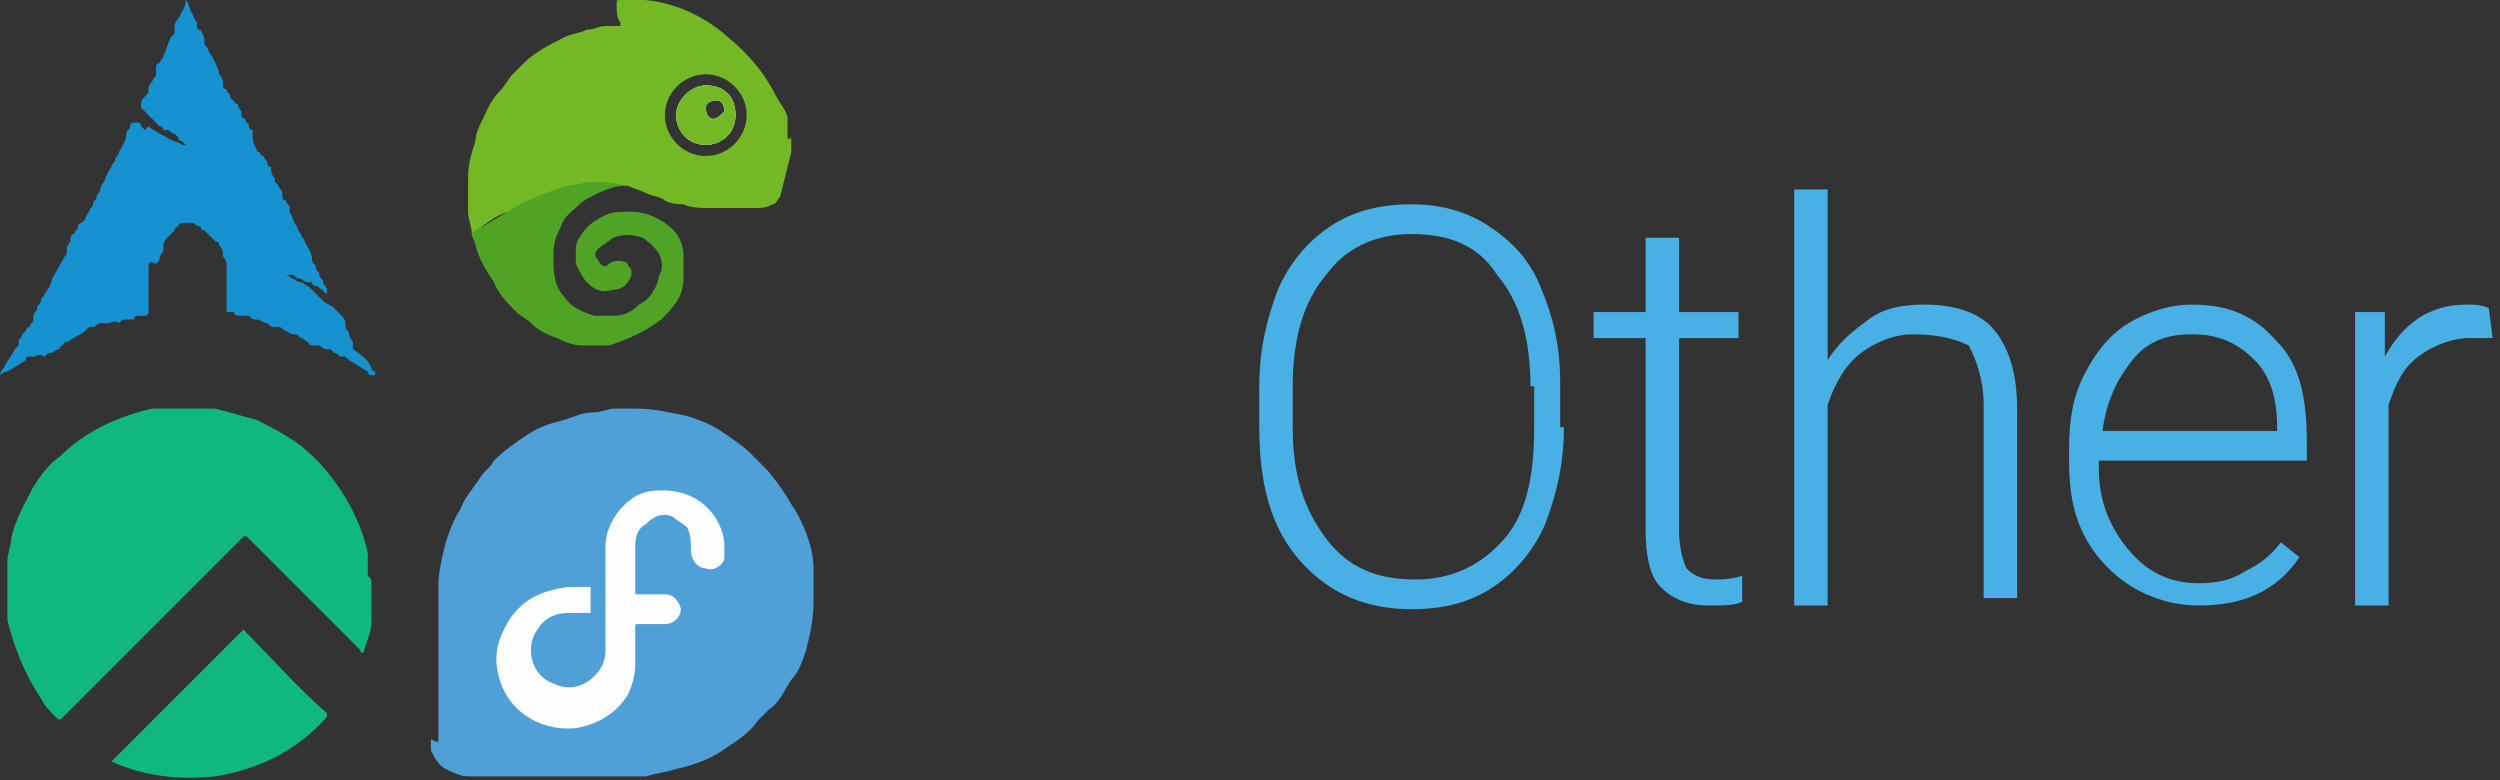 <?xml version="1.0" encoding="utf-8"?>
<!-- Generator: Adobe Illustrator 26.5.0, SVG Export Plug-In . SVG Version: 6.00 Build 0)  -->
<svg version="1.1" id="Layer_1" xmlns="http://www.w3.org/2000/svg" xmlns:xlink="http://www.w3.org/1999/xlink" x="0px" y="0px"
	 viewBox="0 0 67.3 21" style="enable-background:new 0 0 67.3 21;" xml:space="preserve">
<rect x="0" y="0" width="67.3" height="21" fill="#333333" stroke="none"/>
<style type="text/css">
	.st0{fill:#48B0E4;}
	.st1{fill:#73B925;}
	.st2{fill:#4FA325;}
	.st3{fill:#EBEBEB;}
	.st4{fill:#10B880;}
	.st5{fill:#25BF8B;}
	.st6{fill:#1EBC88;}
	.st7{fill:#39C496;}
	.st8{fill:#51CCA3;}
	.st9{fill:#7ED8BA;}
	.st10{fill:#98E0C8;}
	.st11{fill:#A5E4CF;}
	.st12{fill:#1792D1;}
	.st13{fill:#50A0D8;}
	.st14{fill:#77B6E1;}
	.st15{fill:#7AB8E2;}
	.st16{fill:#A6CFEB;}
	.st17{fill:#D7E9F6;}
	.st18{fill:#FEFEFE;}
</style>
<g>
	<path class="st0" d="M42.1,11.5c0,1-0.2,1.8-0.5,2.6c-0.3,0.7-0.8,1.3-1.4,1.7c-0.6,0.4-1.3,0.6-2.2,0.6c-1.2,0-2.2-0.4-3-1.3
		c-0.8-0.9-1.1-2.1-1.1-3.6v-1.1c0-1,0.2-1.8,0.5-2.6c0.3-0.7,0.8-1.3,1.4-1.7c0.6-0.4,1.3-0.6,2.2-0.6c0.8,0,1.5,0.2,2.1,0.6
		c0.6,0.4,1.1,0.9,1.4,1.7c0.3,0.7,0.5,1.5,0.5,2.5V11.5z M41.2,10.4c0-1.3-0.3-2.3-0.9-3C39.8,6.6,39,6.3,38,6.3
		c-1,0-1.8,0.4-2.3,1.1c-0.6,0.7-0.9,1.7-0.9,3v1.1c0,1.3,0.3,2.2,0.9,3s1.4,1.1,2.4,1.1c1,0,1.8-0.4,2.4-1.1c0.6-0.7,0.8-1.7,0.8-3
		V10.4z"/>
	<path class="st0" d="M45.2,6.4v2h1.6v0.7h-1.6v5.2c0,0.4,0.1,0.8,0.2,1c0.2,0.2,0.4,0.3,0.8,0.3c0.1,0,0.4,0,0.7-0.1l0,0.7
		c-0.2,0.1-0.5,0.1-0.9,0.1c-0.6,0-1-0.2-1.3-0.5c-0.3-0.3-0.4-0.9-0.4-1.5V9.1h-1.4V8.4h1.4v-2H45.2z"/>
	<path class="st0" d="M49.2,9.7c0.3-0.5,0.7-0.8,1.1-1.1c0.4-0.3,0.9-0.4,1.5-0.4c0.8,0,1.5,0.2,1.9,0.7c0.4,0.5,0.6,1.2,0.6,2.1
		v5.1h-0.9v-5.2c0-0.7-0.2-1.2-0.4-1.6C52.6,9.1,52.1,9,51.5,9c-0.5,0-1,0.2-1.4,0.5c-0.4,0.3-0.7,0.8-0.9,1.4v5.4h-0.9V5.1h0.9V9.7
		z"/>
	<path class="st0" d="M59.2,16.3c-0.7,0-1.3-0.2-1.8-0.5c-0.5-0.3-1-0.8-1.3-1.4c-0.3-0.6-0.4-1.2-0.4-2v-0.3c0-0.8,0.1-1.4,0.4-2
		c0.3-0.6,0.7-1.1,1.2-1.4c0.5-0.3,1.1-0.5,1.7-0.5c1,0,1.7,0.3,2.3,1c0.6,0.6,0.8,1.5,0.8,2.7v0.5h-5.6v0.2c0,0.9,0.3,1.6,0.8,2.2
		c0.5,0.6,1.1,0.9,1.9,0.9c0.5,0,0.9-0.1,1.2-0.3c0.4-0.2,0.7-0.4,1-0.8l0.5,0.4C61.3,15.9,60.4,16.3,59.2,16.3z M59,9
		c-0.7,0-1.2,0.2-1.6,0.7s-0.7,1.1-0.8,1.9h4.7v-0.1c0-0.8-0.2-1.4-0.6-1.8C60.2,9.2,59.7,9,59,9z"/>
	<path class="st0" d="M67.1,9.1c-0.2,0-0.4,0-0.6,0c-0.5,0-1,0.2-1.4,0.5c-0.4,0.3-0.6,0.7-0.8,1.3v5.4h-0.9V8.4h0.8l0,1.2
		c0.5-0.9,1.2-1.4,2.2-1.4c0.2,0,0.4,0,0.6,0.1L67.1,9.1z"/>
</g>
<g>
	<g>
		<path class="st1" d="M19,2.3c-0.4,0-0.8,0.4-0.8,0.8c0,0.4,0.3,0.8,0.8,0.8c0.4,0,0.8-0.3,0.8-0.8C19.8,2.6,19.5,2.3,19,2.3z
			 M19.2,3.2c-0.1,0-0.2-0.1-0.2-0.3c0-0.1,0.1-0.2,0.3-0.2c0.1,0,0.2,0.1,0.2,0.3C19.4,3.1,19.3,3.2,19.2,3.2z"/>
		<path class="st1" d="M21.2,3.7c0-0.1,0-0.1,0-0.2c0,0,0,0,0-0.1c0,0,0-0.1,0-0.1c0,0,0-0.1,0-0.1c0-0.2-0.2-0.4-0.3-0.6
			C20.6,2,20.2,1.5,19.6,1c-0.8-0.7-1.8-1.1-2.9-1c-0.1,0-0.1,0-0.1,0.1c0,0.2,0,0.4,0.1,0.5c0,0,0,0.1,0,0.1c-0.1,0-0.2,0-0.3,0
			c0,0-0.1,0-0.1,0c-0.2,0-0.3,0.1-0.5,0.1c-0.2,0.1-0.4,0.1-0.6,0.2c-0.4,0.2-0.8,0.4-1.1,0.7c-0.1,0.1-0.2,0.2-0.3,0.3
			c-0.1,0.1-0.2,0.3-0.3,0.4C13.2,2.7,13.1,3,13,3.2c-0.1,0.2-0.2,0.4-0.2,0.6c-0.1,0.3-0.2,0.6-0.2,1c0,0,0,0.1,0,0.1v0.5
			c0,0,0,0.1,0,0.1c0,0,0,0,0,0.1c0,0,0,0.1,0,0.1c0,0.2,0.1,0.4,0.1,0.6c0,0,0,0,0,0c0.3-0.2,0.6-0.5,1-0.6
			c0.5-0.3,1.1-0.5,1.7-0.7c0.5-0.1,0.9-0.1,1.4,0c0,0,0.1,0,0.1,0c0.2,0.1,0.3,0.1,0.5,0.2c0.2,0.1,0.4,0.1,0.5,0.2
			c0.2,0.1,0.4,0.1,0.5,0.1c0.2,0.1,0.5,0.1,0.7,0.1c0,0,0.1,0,0.1,0c0,0,0.1,0,0.1,0c0,0,0.1,0,0.1,0H20c0,0,0.1,0,0.1,0
			c0,0,0.1,0,0.1,0c0,0,0.1,0,0.1,0c0.2,0,0.3,0,0.5-0.1c0.1,0,0.1-0.1,0.2-0.2c0.1-0.4,0.2-0.8,0.3-1.2c0,0,0-0.1,0-0.1
			c0,0,0-0.1,0-0.1c0-0.1,0-0.1,0-0.2C21.2,3.8,21.2,3.7,21.2,3.7z M19,4.2c-0.6,0-1.1-0.5-1.1-1.1c0-0.6,0.5-1.1,1.1-1.1
			c0.6,0,1.1,0.5,1.1,1.1C20.1,3.7,19.6,4.2,19,4.2z"/>
		<path class="st2" d="M12.7,6.3c0.1-0.1,0.2-0.2,0.3-0.2c0.3-0.2,0.7-0.4,1-0.6c0.4-0.2,0.9-0.4,1.3-0.5c0.2,0,0.4-0.1,0.6-0.1
			c0.3,0,0.6,0,0.9,0.1c0,0,0,0,0,0c-0.2,0-0.5,0.1-0.7,0.2c-0.2,0.1-0.4,0.2-0.5,0.3c-0.2,0.2-0.4,0.3-0.5,0.6
			c-0.1,0.2-0.2,0.4-0.2,0.7c0,0.1,0,0.2,0,0.3c0,0.4,0.1,0.7,0.3,0.9c0.2,0.3,0.5,0.4,0.8,0.5c0,0,0.1,0,0.1,0c0,0,0.1,0,0.1,0
			c0.1,0,0.1,0,0.2,0c0,0,0.1,0,0.1,0c0.3,0,0.5-0.1,0.7-0.3c0.2-0.1,0.3-0.2,0.4-0.4c0.1-0.1,0.1-0.3,0.2-0.5
			c0.1-0.4-0.2-0.7-0.5-0.9c-0.3-0.1-0.5-0.1-0.8,0c-0.1,0.1-0.3,0.2-0.4,0.3c-0.1,0.1-0.1,0.2,0,0.3c0.1,0.2,0.2,0.2,0.3,0.1
			c0.1-0.1,0.4-0.1,0.5,0c0,0.1,0.1,0.1,0.1,0.2c0,0,0,0.1,0,0.1c-0.1,0.3-0.3,0.4-0.5,0.4c-0.3,0.1-0.5,0-0.7-0.2
			c-0.1-0.1-0.2-0.3-0.3-0.5c0,0,0-0.1,0-0.1c0-0.1,0-0.2,0-0.2c0-0.1,0-0.3,0.1-0.4c0.1-0.2,0.3-0.4,0.5-0.5
			c0.3-0.2,0.5-0.2,0.8-0.2c0,0,0.1,0,0.1,0c0.3,0,0.6,0.1,0.9,0.3c0.3,0.2,0.5,0.5,0.5,0.9c0,0.1,0,0.1,0,0.2c0,0.1,0,0.1,0,0.2
			l0,0c0,0.1,0,0.1,0,0.2c0,0.5-0.3,0.8-0.6,1.1c-0.4,0.3-0.8,0.5-1.4,0.7c-0.1,0-0.1,0-0.2,0c0,0-0.1,0-0.1,0c0,0-0.1,0-0.1,0
			c0,0-0.1,0-0.1,0c0,0-0.1,0-0.1,0c0,0-0.1,0-0.1,0c-0.3,0-0.5-0.1-0.7-0.2c-0.3-0.1-0.5-0.2-0.7-0.4c-0.1-0.1-0.3-0.2-0.4-0.3
			c-0.2-0.2-0.5-0.5-0.6-0.8c-0.2-0.3-0.4-0.6-0.5-1C12.8,6.5,12.7,6.4,12.7,6.3z"/>
		<path class="st3" d="M19,2.3c-0.4,0-0.8,0.4-0.8,0.8c0,0.4,0.3,0.8,0.8,0.8c0.4,0,0.8-0.3,0.8-0.8C19.8,2.6,19.5,2.3,19,2.3z
			 M19.2,3.2c-0.1,0-0.2-0.1-0.2-0.3c0-0.1,0.1-0.2,0.3-0.2c0.1,0,0.2,0.1,0.2,0.3C19.4,3.1,19.3,3.2,19.2,3.2z"/>
		<path class="st1" d="M19,2.3c-0.4,0-0.8,0.4-0.8,0.8c0,0.4,0.3,0.8,0.8,0.8c0.4,0,0.8-0.3,0.8-0.8C19.8,2.6,19.5,2.3,19,2.3z
			 M19.2,3.2c-0.1,0-0.2-0.1-0.2-0.3c0-0.1,0.1-0.2,0.3-0.2c0.1,0,0.2,0.1,0.2,0.3C19.4,3.1,19.3,3.2,19.2,3.2z"/>
	</g>
	<g>
		<path class="st4" d="M10,15.7C10,15.8,10,15.8,10,15.7c0,0.1,0,0.2,0,0.2c0,0,0,0.1,0,0.1c0,0,0,0.1,0,0.1c0,0,0,0.1,0,0.1
			c0,0,0,0,0,0c0,0,0,0,0,0.1c0,0.1,0,0.3,0,0.4c0,0.3-0.1,0.5-0.2,0.8c0,0.1-0.1,0.1-0.1,0c0,0-0.1-0.1-0.1-0.1
			c-1-1-1.9-1.9-2.9-2.9c-0.1-0.1-0.1-0.1-0.2,0c-1.6,1.6-3.2,3.2-4.8,4.8c0,0,0,0,0,0c-0.1,0.1-0.1,0.1-0.2,0
			c-0.2-0.2-0.3-0.3-0.4-0.5c-0.4-0.6-0.7-1.3-0.9-2.1c0-0.1,0-0.3,0-0.4c0-0.4,0-0.8,0-1.2c0-0.2,0.1-0.4,0.1-0.6
			c0.1-0.5,0.4-1,0.6-1.4c0.2-0.3,0.4-0.6,0.7-0.8c0.7-0.7,1.6-1.1,2.5-1.3c0.2,0,0.3,0,0.5,0c0,0,0,0,0,0c0,0,0.1,0,0.1,0
			c0,0,0.1,0,0.1,0c0,0,0.1,0,0.1,0c0,0,0.1,0,0.1,0c0,0,0.1,0,0.1,0c0,0,0.1,0,0.1,0c0,0,0.1,0,0.1,0c0.2,0,0.3,0,0.5,0
			c0.4,0.1,0.7,0.2,1.1,0.3c0.4,0.2,0.8,0.4,1.2,0.7c0.5,0.4,0.9,0.9,1.2,1.4c0.3,0.5,0.5,1,0.6,1.5c0,0.2,0,0.3,0,0.5
			c0,0,0,0,0,0.1C10,15.6,10,15.6,10,15.7C10,15.7,10,15.7,10,15.7C10,15.7,10,15.7,10,15.7z"/>
		<path class="st5" d="M5,11c0,0-0.1,0-0.1,0c0,0,0,0,0,0C4.9,11,5,11,5,11z"/>
		<path class="st5" d="M5.2,11c0,0-0.1,0-0.1,0C5.1,11,5.2,11,5.2,11C5.2,11,5.2,11,5.2,11z"/>
		<path class="st6" d="M10,15.9c0,0,0-0.1,0-0.1C10,15.9,10,15.9,10,15.9z"/>
		<path class="st7" d="M10,16.2c0,0,0-0.1,0-0.1C10,16.1,10,16.1,10,16.2z"/>
		<path class="st8" d="M4.9,11C4.9,11,4.9,11,4.9,11C4.8,11,4.8,11,4.9,11C4.8,11,4.9,11,4.9,11z"/>
		<path class="st8" d="M5.2,11C5.2,11,5.2,11,5.2,11C5.2,11,5.3,11,5.2,11C5.3,11,5.2,11,5.2,11z"/>
		<path class="st9" d="M10,15.7C10,15.7,10,15.7,10,15.7C10,15.7,10,15.7,10,15.7C10,15.7,10,15.7,10,15.7z"/>
		<path class="st10" d="M10,16.3C10,16.3,10,16.3,10,16.3C10,16.3,10,16.3,10,16.3z"/>
		<path class="st11" d="M10,15.7C10,15.7,10,15.7,10,15.7C10,15.7,10,15.6,10,15.7C10,15.7,10,15.7,10,15.7z"/>
		<path class="st4" d="M3,20.5C3,20.4,3,20.4,3,20.5c1.2-1.2,2.4-2.4,3.5-3.5c0,0,0.1-0.1,0.1,0c0.7,0.7,1.4,1.5,2.2,2.2
			c0,0,0,0.1,0,0.1c-0.8,0.9-1.8,1.4-3,1.6C4.8,21,3.9,20.9,3,20.5C3,20.5,3,20.5,3,20.5z"/>
	</g>
	<path class="st12" d="M0,10.1C0,10.1,0,10.1,0,10.1C0,10,0.1,9.9,0.1,9.9c0.1-0.2,0.2-0.3,0.3-0.5c0,0,0.1-0.1,0.1-0.1
		c0,0,0-0.1,0-0.1c0-0.1,0.1-0.1,0.1-0.2c0,0,0.1-0.1,0.1-0.1c0,0,0-0.1,0.1-0.1c0-0.1,0.1-0.1,0.1-0.2c0,0,0,0,0-0.1
		c0-0.1,0.1-0.1,0.1-0.2c0-0.1,0.1-0.1,0.1-0.2c0,0,0,0,0,0c0-0.1,0.1-0.1,0.1-0.2c0.1-0.1,0.2-0.3,0.2-0.4c0,0,0,0,0,0
		C1.6,7.2,1.6,7.1,1.7,7c0-0.1,0.1-0.1,0.1-0.2c0,0,0,0,0-0.1c0-0.1,0.1-0.2,0.1-0.2c0,0,0-0.1,0-0.1c0,0,0-0.1,0.1-0.1
		c0-0.1,0.1-0.1,0.1-0.2c0,0,0-0.1,0.1-0.1c0,0,0.1-0.1,0.1-0.1c0-0.1,0.1-0.2,0.1-0.2c0,0,0,0,0,0c0-0.1,0.1-0.1,0.1-0.2
		c0-0.1,0.1-0.1,0.1-0.2c0,0,0,0,0,0c0-0.1,0.1-0.1,0.1-0.2c0-0.1,0.1-0.2,0.1-0.2C2.9,4.6,3,4.5,3,4.5c0-0.1,0.1-0.1,0.1-0.2
		c0-0.1,0.1-0.1,0.1-0.2c0.1-0.2,0.2-0.3,0.2-0.5c0-0.1,0.1-0.1,0.1-0.2c0,0,0-0.1,0.1-0.1c0,0,0,0,0.1,0c0,0,0.1,0,0.1,0.1
		c0,0,0.1,0.1,0.1,0.1C4,3.4,4,3.4,4,3.4c0.1,0.1,0.3,0.2,0.5,0.3c0.1,0.1,0.3,0.1,0.4,0.2c0,0,0,0,0.1,0c0,0,0,0-0.1-0.1
		c0,0-0.1,0-0.1-0.1c0,0-0.1-0.1-0.1-0.1c-0.1,0-0.1-0.1-0.2-0.1c0,0,0,0-0.1,0C4.4,3.5,4.4,3.4,4.3,3.4c0,0,0,0,0,0
		C4.1,3.2,4,3.1,3.9,3c0,0,0,0-0.1-0.1c0,0,0,0,0-0.1c0-0.1,0-0.1,0.1-0.2C3.9,2.6,4,2.5,4,2.5c0,0,0-0.1,0-0.1c0-0.1,0-0.1,0.1-0.2
		c0-0.1,0.1-0.1,0.1-0.2c0,0,0,0,0-0.1c0,0,0,0,0-0.1c0,0,0-0.1,0.1-0.1c0-0.1,0.1-0.1,0.1-0.2c0.1-0.2,0.1-0.3,0.2-0.5
		C4.6,1,4.6,1,4.7,0.9c0,0,0-0.1,0-0.1c0,0,0-0.1,0-0.1c0-0.1,0.1-0.2,0.1-0.2C4.9,0.3,5,0.2,5,0c0,0,0,0,0,0c0,0,0,0,0,0
		c0.1,0.1,0.1,0.3,0.2,0.4c0,0.1,0.1,0.2,0.1,0.2c0,0,0,0.1,0,0.1c0,0.1,0,0.1,0.1,0.1C5.5,1,5.5,1,5.5,1.1c0,0.1,0,0.1,0.1,0.2
		c0,0,0,0,0,0c0,0.1,0.1,0.2,0.1,0.2C5.8,1.7,5.9,1.9,5.9,2C6,2.1,6,2.2,6,2.2c0,0,0,0.1,0,0.1c0,0,0,0.1,0.1,0.1
		c0,0.1,0.1,0.1,0.1,0.2c0,0,0,0.1,0.1,0.1c0,0,0,0.1,0.1,0.1c0,0.1,0.1,0.2,0.1,0.2c0,0,0,0.1,0,0.1c0,0,0,0.1,0.1,0.1
		c0,0.1,0.1,0.1,0.1,0.2c0,0,0,0.1,0.1,0.1c0,0,0,0.1,0,0.1C6.8,3.9,6.9,4,6.9,4c0,0,0,0.1,0.1,0.1c0,0,0,0.1,0.1,0.1
		c0,0.1,0.1,0.1,0.1,0.2c0,0,0,0.1,0.1,0.1c0,0,0,0.1,0,0.1c0,0.1,0.1,0.2,0.1,0.2c0,0,0,0.1,0,0.1c0,0,0.1,0.1,0.1,0.1
		c0,0.1,0.1,0.1,0.1,0.2c0,0,0,0.1,0,0.1c0,0,0,0.1,0.1,0.1c0,0.1,0.1,0.1,0.1,0.2c0,0,0,0,0,0.1C7.9,5.9,7.9,6,8,6.1
		C8,6.1,8,6.2,8.1,6.3c0,0.1,0.1,0.1,0.1,0.2c0.1,0.2,0.2,0.3,0.2,0.5c0,0.1,0.1,0.1,0.1,0.2c0,0,0,0,0,0c0,0.1,0.1,0.1,0.1,0.2
		c0,0.1,0.1,0.1,0.1,0.2c0,0,0,0,0,0c0,0.1,0.1,0.1,0.1,0.2c0,0,0,0,0,0.1c0,0,0,0,0,0c0,0-0.1,0-0.1-0.1c-0.1,0-0.1-0.1-0.2-0.1
		c0,0-0.1,0-0.1-0.1c0,0-0.1,0-0.1,0c-0.1,0-0.2-0.1-0.2-0.1c-0.1,0-0.1,0-0.2-0.1c0,0-0.1,0-0.1,0c-0.1,0-0.1,0-0.2,0c0,0,0,0,0,0
		c0,0,0,0,0,0c0,0,0.1,0,0.1,0c0.1,0,0.1,0.1,0.2,0.1C7.9,7.5,8,7.6,8.1,7.6c0.1,0,0.1,0.1,0.2,0.1c0,0,0.1,0.1,0.1,0.1
		c0,0,0.1,0.1,0.1,0.1C8.6,8,8.6,8,8.7,8.1c0,0,0,0,0,0C8.8,8.2,8.9,8.2,9,8.3c0,0,0,0,0,0c0.1,0.1,0.1,0.1,0.2,0.2c0,0,0,0,0,0
		c0.1,0.1,0.1,0.2,0.1,0.2c0,0,0,0,0,0.1c0,0.1,0.1,0.1,0.1,0.2c0,0.1,0.1,0.2,0.1,0.2c0,0,0,0,0,0c0,0,0,0.1,0,0.1c0,0,0,0.1,0,0.1
		C9.8,9.6,9.9,9.7,10,9.9c0,0,0,0.1,0.1,0.1c0,0,0,0.1,0,0.1c0,0-0.1,0-0.1,0c0,0-0.1,0-0.1-0.1C9.7,9.9,9.6,9.8,9.4,9.7
		c0,0-0.1-0.1-0.1-0.1c0,0-0.1,0-0.1,0C9.1,9.6,9.1,9.5,9,9.5c0,0-0.1-0.1-0.1-0.1c0,0,0,0-0.1,0c-0.1,0-0.2-0.1-0.2-0.1
		c0,0,0,0-0.1,0c0,0,0,0-0.1,0c0,0-0.1,0-0.1-0.1c-0.1,0-0.1-0.1-0.2-0.1C8,9,8,9,7.9,9c0,0,0,0,0,0c-0.1,0-0.2-0.1-0.2-0.1
		c-0.1,0-0.1-0.1-0.2-0.1c0,0-0.1,0-0.1,0c-0.1,0-0.1,0-0.2-0.1C7.1,8.7,7,8.6,6.9,8.6c-0.1,0-0.1,0-0.2-0.1c0,0-0.1,0-0.1,0
		c0,0-0.1,0-0.1,0c-0.1,0-0.2,0-0.2-0.1c0,0,0,0-0.1,0c-0.1,0-0.1,0-0.1-0.1c0-0.1,0-0.2,0-0.2c0-0.1,0-0.1,0-0.2c0-0.1,0-0.2,0-0.3
		c0-0.1,0-0.1,0-0.2c0-0.1,0-0.2,0-0.3C6.1,7.1,6.1,7,6,6.9c0,0,0-0.1,0-0.1c0-0.1-0.1-0.2-0.1-0.2c0,0,0-0.1-0.1-0.1
		c0,0-0.1-0.1-0.1-0.1c0,0-0.1-0.1-0.1-0.1c0,0-0.1-0.1-0.1-0.1c0,0-0.1,0-0.1-0.1c-0.1,0-0.2-0.1-0.2-0.1c-0.1,0-0.1,0-0.2,0
		c-0.1,0-0.2,0-0.2,0.1c0,0-0.1,0-0.1,0.1c0,0-0.1,0.1-0.1,0.1c0,0-0.1,0.1-0.1,0.1c0,0-0.1,0.1-0.1,0.2c0,0,0,0,0,0.1
		c0,0.1-0.1,0.2-0.1,0.2c0,0.1,0,0.1-0.1,0.2c0,0,0,0,0,0C4,7,4,7.1,4,7.2c0,0.1,0,0.2,0,0.3c0,0,0,0,0,0c0,0,0,0.1,0,0.1
		c0,0.1,0,0.2,0,0.3c0,0,0,0.1,0,0.1C4,8,4,8,4,8.1c0,0.1,0,0.2,0,0.3c0,0,0,0.1-0.1,0.1c0,0-0.1,0-0.1,0c-0.1,0-0.2,0-0.2,0.1
		c0,0-0.1,0-0.1,0c0,0-0.1,0-0.1,0c-0.1,0-0.1,0-0.2,0.1C3.1,8.6,3,8.7,2.9,8.7c0,0-0.1,0-0.1,0c0,0-0.1,0-0.1,0
		c-0.1,0-0.1,0.1-0.2,0.1c-0.1,0-0.1,0-0.2,0.1C2.2,9,2.1,9,2,9.1c-0.1,0-0.1,0.1-0.2,0.1c0,0-0.1,0-0.1,0.1c0,0-0.1,0-0.1,0.1
		c-0.1,0-0.2,0.1-0.2,0.1c0,0,0,0-0.1,0c0,0-0.1,0.1-0.1,0.1C1,9.5,1,9.6,0.9,9.6c0,0-0.1,0-0.1,0c-0.1,0-0.1,0-0.1,0.1
		C0.5,9.8,0.4,9.9,0.2,10C0.2,10,0.1,10,0,10.1C0.1,10.1,0,10.1,0,10.1z"/>
	<g>
		<path class="st13" d="M11.8,19.9c0-1.3,0-2.6,0-3.9c0,0,0-0.1,0-0.1c0,0,0,0,0-0.1c0,0,0,0,0,0c0-0.4,0.1-0.8,0.2-1.2
			c0.1-0.3,0.2-0.6,0.4-0.9c0.1-0.3,0.3-0.5,0.5-0.8c0.1-0.2,0.3-0.3,0.4-0.5c0.3-0.3,0.6-0.5,0.9-0.7c0.3-0.2,0.6-0.3,1-0.4
			c0.3-0.1,0.5-0.2,0.8-0.2c0.2,0,0.4-0.1,0.5-0.1c0,0,0.1,0,0.1,0c0,0,0,0,0.1,0c0,0,0,0,0.1,0c0,0,0.1,0,0.1,0c0,0,0,0,0,0
			c0,0,0.1,0,0.1,0c0,0,0,0,0.1,0c0.5,0,0.9,0.1,1.4,0.2c0.3,0.1,0.6,0.2,0.9,0.4c0.3,0.2,0.6,0.4,0.8,0.6c0.1,0.1,0.3,0.3,0.4,0.4
			c0.2,0.2,0.4,0.5,0.6,0.8c0.1,0.2,0.2,0.3,0.3,0.5c0.2,0.4,0.4,0.9,0.4,1.4c0,0.2,0,0.3,0,0.5c0,0.1,0,0.3,0,0.4
			c0,0.5-0.1,0.9-0.2,1.3c-0.1,0.3-0.2,0.6-0.4,0.8c-0.2,0.3-0.3,0.6-0.6,0.8c-0.1,0.1-0.2,0.2-0.3,0.3c-0.2,0.3-0.5,0.5-0.8,0.7
			c-0.4,0.3-0.9,0.5-1.4,0.6c-0.3,0.1-0.5,0.1-0.8,0.2c-0.1,0-0.2,0-0.3,0c-1.5,0-3,0-4.5,0c-0.2,0-0.4-0.1-0.6-0.2
			c-0.2-0.1-0.3-0.3-0.4-0.5c0-0.1,0-0.2,0-0.3c0,0,0,0,0,0C11.8,20,11.8,20,11.8,19.9C11.8,19.9,11.8,19.9,11.8,19.9z"/>
		<path class="st14" d="M11.8,15.9c0,0,0,0.1,0,0.1C11.8,16,11.8,15.9,11.8,15.9C11.8,15.9,11.8,15.9,11.8,15.9z"/>
		<path class="st15" d="M11.8,19.9C11.8,19.9,11.8,19.9,11.8,19.9C11.8,19.9,11.8,19.9,11.8,19.9z"/>
		<path class="st16" d="M11.8,15.9C11.8,15.9,11.8,15.9,11.8,15.9C11.8,15.9,11.8,15.9,11.8,15.9C11.8,15.8,11.8,15.8,11.8,15.9
			C11.8,15.8,11.8,15.9,11.8,15.9z"/>
		<path class="st17" d="M11.8,15.8C11.8,15.8,11.8,15.8,11.8,15.8C11.8,15.8,11.8,15.8,11.8,15.8C11.8,15.8,11.8,15.8,11.8,15.8
			C11.8,15.8,11.8,15.8,11.8,15.8z"/>
		<path class="st18" d="M16.3,16.2c0-0.5,0-1,0-1.5c0-0.4,0.2-0.8,0.5-1.1c0.3-0.3,0.6-0.4,1-0.4c0.7,0,1.2,0.3,1.5,0.8
			c0.1,0.2,0.2,0.4,0.2,0.7c0,0.1,0,0.2,0,0.3c0,0.2-0.3,0.4-0.5,0.3c-0.2,0-0.4-0.2-0.4-0.5c0-0.2,0-0.4-0.1-0.6
			c-0.1-0.1-0.3-0.2-0.4-0.3c-0.3-0.1-0.5,0-0.7,0.2c-0.2,0.1-0.3,0.3-0.3,0.6c0,0.4,0,0.8,0,1.2c0,0.1,0,0.1,0.1,0.1
			c0.2,0,0.5,0,0.7,0c0.2,0,0.3,0.1,0.4,0.3c0.1,0.2-0.1,0.5-0.4,0.5c-0.2,0-0.5,0-0.7,0c-0.1,0-0.1,0-0.1,0.1c0,0.3,0,0.7,0,1
			c0,0.3-0.1,0.6-0.2,0.8c-0.3,0.5-0.8,0.8-1.4,0.9c-1,0.1-1.9-0.5-2.1-1.5c-0.1-0.5,0-0.9,0.3-1.4c0.4-0.6,0.9-0.8,1.6-0.9
			c0.2,0,0.4,0,0.6,0c0,0,0,0,0,0c0,0.2,0,0.5,0,0.7c0,0,0,0,0,0c-0.2,0-0.4,0-0.6,0c-0.3,0-0.6,0.1-0.8,0.4
			c-0.4,0.5-0.2,1.3,0.4,1.5c0.4,0.2,0.8,0.1,1.1-0.2c0.2-0.2,0.3-0.4,0.3-0.7c0-0.3,0-0.5,0-0.8C16.3,16.7,16.3,16.4,16.3,16.2
			C16.3,16.2,16.3,16.2,16.3,16.2z"/>
	</g>
</g>
</svg>
